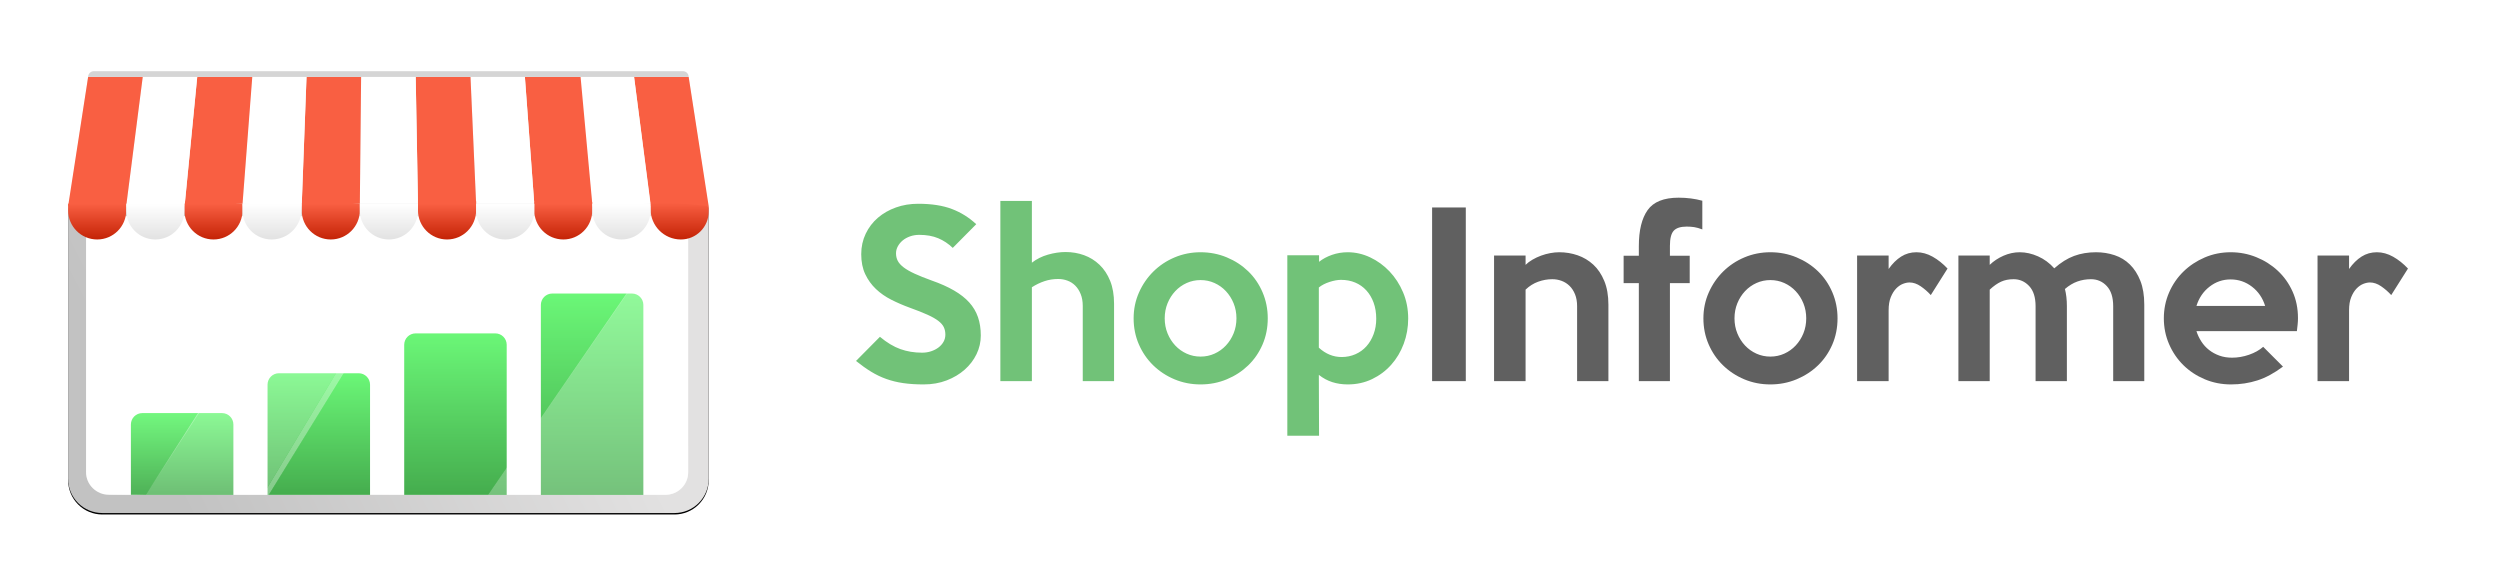 <?xml version="1.0" encoding="UTF-8"?>
<svg width="1725px" height="401px" viewBox="0 0 1725 401" version="1.1" xmlns="http://www.w3.org/2000/svg" xmlns:xlink="http://www.w3.org/1999/xlink">
    <title>Main Light (to curves)</title>
    <defs>
        <linearGradient x1="81.281%" y1="46.515%" x2="9.756%" y2="63.933%" id="linearGradient-1">
            <stop stop-color="#E2E1E1" offset="0%"></stop>
            <stop stop-color="#C2C2C2" offset="100%"></stop>
        </linearGradient>
        <path d="M442,89.18 L0,89.18 L0,277.31 C0,283.572 2.48,289.571 6.908,293.997 C11.328,298.431 17.32,300.915 23.573,300.915 L418.427,300.915 C424.68,300.915 430.672,298.431 435.092,293.997 C439.52,289.571 442,283.572 442,277.31 L442,89.18 Z" id="path-2"></path>
        <filter x="-1.5%" y="-2.6%" width="102.9%" height="106.1%" filterUnits="objectBoundingBox" id="filter-3">
            <feOffset dx="0" dy="1" in="SourceAlpha" result="shadowOffsetOuter1"></feOffset>
            <feGaussianBlur stdDeviation="2" in="shadowOffsetOuter1" result="shadowBlurOuter1"></feGaussianBlur>
            <feColorMatrix values="0 0 0 0 0   0 0 0 0 0   0 0 0 0 0  0 0 0 0.529 0" type="matrix" in="shadowBlurOuter1"></feColorMatrix>
        </filter>
        <linearGradient x1="50%" y1="-0.006%" x2="50%" y2="100.001%" id="linearGradient-4">
            <stop stop-color="#34F445" offset="0%"></stop>
            <stop stop-color="#008E0C" offset="100%"></stop>
        </linearGradient>
        <linearGradient x1="50%" y1="-0.002%" x2="50%" y2="100.002%" id="linearGradient-5">
            <stop stop-color="#34F445" offset="0%"></stop>
            <stop stop-color="#008E0C" offset="100%"></stop>
        </linearGradient>
        <linearGradient x1="50%" y1="-0.001%" x2="50%" y2="100.001%" id="linearGradient-6">
            <stop stop-color="#34F445" offset="0%"></stop>
            <stop stop-color="#008E0C" offset="100%"></stop>
        </linearGradient>
        <linearGradient x1="50%" y1="0%" x2="50%" y2="100.001%" id="linearGradient-7">
            <stop stop-color="#34F445" offset="0%"></stop>
            <stop stop-color="#008E0C" offset="100%"></stop>
        </linearGradient>
        <linearGradient x1="548.704%" y1="0.017%" x2="548.704%" y2="100.007%" id="linearGradient-8">
            <stop stop-color="#F95F42" offset="0%"></stop>
            <stop stop-color="#C42306" offset="100%"></stop>
        </linearGradient>
        <linearGradient x1="348.684%" y1="0.017%" x2="348.684%" y2="100.007%" id="linearGradient-9">
            <stop stop-color="#F95F42" offset="0%"></stop>
            <stop stop-color="#C42306" offset="100%"></stop>
        </linearGradient>
        <linearGradient x1="146.92%" y1="0.017%" x2="146.92%" y2="100.007%" id="linearGradient-10">
            <stop stop-color="#F95F42" offset="0%"></stop>
            <stop stop-color="#C42306" offset="100%"></stop>
        </linearGradient>
        <linearGradient x1="-53.071%" y1="7.393%" x2="-53.071%" y2="100.006%" id="linearGradient-11">
            <stop stop-color="#F95F42" offset="0%"></stop>
            <stop stop-color="#C42306" offset="100%"></stop>
        </linearGradient>
        <linearGradient x1="-253.639%" y1="3.723%" x2="-253.639%" y2="100.006%" id="linearGradient-12">
            <stop stop-color="#F95F42" offset="0%"></stop>
            <stop stop-color="#C42306" offset="100%"></stop>
        </linearGradient>
        <linearGradient x1="-453.112%" y1="1.584%" x2="-453.112%" y2="100.007%" id="linearGradient-13">
            <stop stop-color="#F95F42" offset="0%"></stop>
            <stop stop-color="#C42306" offset="100%"></stop>
        </linearGradient>
        <linearGradient x1="451.679%" y1="0.017%" x2="451.679%" y2="100.007%" id="linearGradient-14">
            <stop stop-color="#FFFFFF" offset="0%"></stop>
            <stop stop-color="#E2E2E2" offset="100%"></stop>
        </linearGradient>
        <linearGradient x1="245.762%" y1="0.017%" x2="245.762%" y2="100.007%" id="linearGradient-15">
            <stop stop-color="#FFFFFF" offset="0%"></stop>
            <stop stop-color="#E2E2E2" offset="100%"></stop>
        </linearGradient>
        <linearGradient x1="49.996%" y1="0.017%" x2="49.996%" y2="100.007%" id="linearGradient-16">
            <stop stop-color="#FFFFFF" offset="0%"></stop>
            <stop stop-color="#E2E2E2" offset="100%"></stop>
        </linearGradient>
        <linearGradient x1="-149.973%" y1="0.017%" x2="-149.973%" y2="100.007%" id="linearGradient-17">
            <stop stop-color="#FFFFFF" offset="0%"></stop>
            <stop stop-color="#E2E2E2" offset="100%"></stop>
        </linearGradient>
        <linearGradient x1="-349.953%" y1="0.017%" x2="-349.953%" y2="100.007%" id="linearGradient-18">
            <stop stop-color="#FFFFFF" offset="0%"></stop>
            <stop stop-color="#E2E2E2" offset="100%"></stop>
        </linearGradient>
    </defs>
    <g id="Main-Light-(to-curves)" stroke="none" stroke-width="1" fill="none" fill-rule="evenodd">
        <g id="Group" transform="translate(47, 47)">
            <g transform="translate(0, 6.085)">
                <g id="Path">
                    <use fill="black" fill-opacity="1" filter="url(#filter-3)" xlink:href="#path-2"></use>
                    <use fill="url(#linearGradient-1)" fill-rule="evenodd" xlink:href="#path-2"></use>
                </g>
                <polygon id="Path" fill="#EBEBEB" points="442 2.72980152e-15 0 2.72980152e-15 13.808 2.72980152e-15 0.344 89.18 441.656 89.18 428.183 0"></polygon>
                <path d="M427.856,96.057 L12.376,96.057 L12.376,272.573 C12.376,281.269 19.415,288.309 28.092,288.309 L412.14,288.309 C420.817,288.309 427.856,281.269 427.856,272.573 L427.856,96.057 Z" id="Path" fill="#FFFFFF"></path>
                <g id="Chart" transform="translate(43.316, 149.453)">
                    <path d="M70.72,90.36 C70.72,86.008 67.2,82.492 62.862,82.492 C49.258,82.492 21.462,82.492 7.858,82.492 C3.52,82.492 0,86.008 0,90.36 C0,105.859 0,138.856 0,138.856 L70.72,138.856 L70.72,90.36 Z" id="Path" fill="url(#linearGradient-4)"></path>
                    <path d="M165.013,62.863 C165.013,58.519 161.494,54.995 157.156,54.995 C143.552,54.995 115.755,54.995 102.151,54.995 C97.813,54.995 94.293,58.519 94.293,62.863 C94.293,83.722 94.293,138.856 94.293,138.856 L165.013,138.856 L165.013,62.863 L165.013,62.863 Z" id="Path" fill="url(#linearGradient-5)"></path>
                    <path d="M259.307,35.366 C259.307,31.022 255.787,27.497 251.449,27.497 C237.845,27.497 210.048,27.497 196.444,27.497 C192.106,27.497 188.587,31.022 188.587,35.366 C188.587,60.748 188.587,138.856 188.587,138.856 L259.307,138.856 L259.307,35.366 Z" id="Path" fill="url(#linearGradient-6)"></path>
                    <path d="M353.6,7.868 C353.6,3.524 350.08,0 345.742,0 L290.738,0 C286.4,0 282.88,3.524 282.88,7.868 L282.88,138.856 L353.6,138.856 L353.6,7.868 Z" id="Path" fill="url(#linearGradient-7)"></path>
                </g>
                <path d="M427.267,88.475 L289.756,288.309 L412.492,288.309 C416.56,288.309 420.465,286.686 423.338,283.801 C426.211,280.916 427.823,276.999 427.807,272.925 C427.676,226.102 427.267,88.475 427.267,88.475 L427.267,88.475 Z" id="Path" fill-opacity="0.46" fill="#FFFFFF"></path>
                <g id="_Image7-link" transform="translate(7.126, 82.885)">
                </g>
            </g>
            <polygon id="Path" fill-opacity="0.43" fill="#FFFFFF" points="53.629 294.395 181.228 94.561 254.396 94.561 134.564 294.395"></polygon>
            <path d="M12.376,278.658 L108.274,82.759 L191.271,82.759 L53.629,294.395 C27.396,295.239 12.769,294.345 12.376,278.658 Z" id="Path" fill-opacity="0.31" fill="#FFFFFF"></path>
            <polyline id="Path" fill-opacity="0.27" fill="#FFFFFF" points="138.493 294.395 260.289 95.266 429.231 92.594 289.756 294.395"></polyline>
            <polygon id="Path" fill-opacity="0.52" fill="#FFFFFF" points="138.493 294.395 134.564 294.395 254.396 94.561 261.271 94.561"></polygon>
            <polyline id="Path" points="138.493 294.395 12.769 294.395 12.376 271.593 142.422 94.561"></polyline>
            <g id="Awning-Stripes" transform="translate(0, 6.085)">
                <polygon id="Path" fill="#F95F42" points="390.515 2.72980152e-15 428.183 2.72980152e-15 442 89.18 401.942 89.18 390.515 0"></polygon>
                <polyline id="Path" fill="#FFFFFF" points="401.884 87.459 361.638 89.18 352.847 0 390.515 0"></polyline>
                <polyline id="Path" fill="#F95F42" points="361.662 87.459 321.645 87.459 315.179 0 353.6 0"></polyline>
                <polyline id="Path" fill="#FFFFFF" points="321.645 87.459 281.521 87.459 277.633 0 315.179 0"></polyline>
                <polyline id="Path" fill="#F95F42" points="281.521 87.459 241.406 87.459 239.834 0 277.633 0"></polyline>
                <polyline id="Path" fill="#FFFFFF" points="241.406 87.459 201.29 87.459 202.166 0 239.834 0"></polyline>
                <polyline id="Path" fill="#F95F42" points="201.29 87.459 161.166 89.18 164.498 0 202.166 0"></polyline>
                <polyline id="Path" fill="#FFFFFF" points="161.166 89.18 120.355 87.459 126.821 0 164.498 0"></polyline>
                <polyline id="Path" fill="#F95F42" points="120.355 87.459 80.362 89.18 89.088 0 127.075 0"></polyline>
                <polyline id="Path" fill="#FFFFFF" points="80.362 89.18 40.058 89.18 51.485 0 89.088 0"></polyline>
                <polyline id="Path" fill="#F95F42" points="40.058 89.18 0 89.18 13.808 0 51.485 0"></polyline>
            </g>
            <g id="Awning-Rounded" transform="translate(0, 91.578)">
                <g id="Red">
                    <path d="M40.116,1.967 L0,1.967 L0,6.581 C0,17.67 8.979,26.661 20.054,26.661 C20.062,26.661 20.062,26.661 20.062,26.661 C31.136,26.661 40.116,17.67 40.116,6.581 C40.116,3.852 40.116,1.967 40.116,1.967 L40.116,1.967 Z" id="Path" fill="url(#linearGradient-8)"></path>
                    <path d="M120.355,1.967 L80.239,1.967 L80.239,6.581 C80.239,17.67 89.219,26.661 100.293,26.661 C100.293,26.661 100.301,26.661 100.301,26.661 C111.376,26.661 120.355,17.67 120.355,6.581 C120.355,3.852 120.355,1.967 120.355,1.967 L120.355,1.967 Z" id="Path" fill="url(#linearGradient-9)"></path>
                    <path d="M201.29,1.967 L161.166,1.967 L161.166,6.581 C161.166,17.67 170.145,26.661 181.228,26.661 C181.228,26.661 181.228,26.661 181.228,26.661 C192.303,26.661 201.29,17.67 201.29,6.581 C201.29,3.852 201.29,1.967 201.29,1.967 L201.29,1.967 Z" id="Path" fill="url(#linearGradient-10)"></path>
                    <path d="M281.521,0 L241.406,0 L241.406,6.581 C241.406,17.67 250.385,26.661 261.459,26.661 C261.468,26.661 261.468,26.661 261.468,26.661 C272.542,26.661 281.521,17.67 281.521,6.581 C281.521,2.803 281.521,0 281.521,0 L281.521,0 Z" id="Path" fill="url(#linearGradient-11)"></path>
                    <path d="M361.63,1.016 L321.637,1.016 C321.637,1.016 321.637,3.336 321.637,6.581 C321.645,17.67 330.624,26.661 341.699,26.661 C341.699,26.661 341.707,26.661 341.707,26.661 C347.019,26.661 352.11,24.547 355.851,20.777 C359.6,17.007 361.687,11.901 361.663,6.581 C361.646,3.336 361.63,1.016 361.63,1.016 Z" id="Path" fill="url(#linearGradient-12)"></path>
                    <path d="M442,3.688 C428.265,2.131 414.964,0.918 401.884,1.967 L401.884,5.704 C401.884,17.277 411.248,26.661 422.814,26.661 L422.814,26.661 C433.406,26.661 442,18.064 442,7.45 C442,5.196 442,3.688 442,3.688 Z" id="Path" fill="url(#linearGradient-13)"></path>
                </g>
                <g id="White" transform="translate(40.116, 1.967)">
                    <path d="M40.124,0 L0,0 L0,4.614 C0,15.703 8.979,24.694 20.062,24.694 C20.062,24.694 20.062,24.694 20.062,24.694 C31.145,24.694 40.124,15.703 40.124,4.614 C40.124,1.885 40.124,0 40.124,0 L40.124,0 Z" id="Path" fill="url(#linearGradient-14)"></path>
                    <path d="M121.051,0 L80.239,0 L80.239,4.614 C80.239,9.942 82.351,15.048 86.116,18.818 C89.873,22.58 94.973,24.694 100.293,24.694 L100.293,24.694 C111.466,24.694 120.609,15.794 120.92,4.614 C121.002,1.885 121.051,0 121.051,0 L121.051,0 Z" id="Path" fill="url(#linearGradient-15)"></path>
                    <path d="M201.29,0 L161.174,0 L161.174,4.614 C161.174,15.703 170.154,24.694 181.228,24.694 C181.228,24.694 181.228,24.694 181.236,24.694 C192.311,24.694 201.29,15.703 201.29,4.614 C201.29,1.885 201.29,0 201.29,0 L201.29,0 Z" id="Path" fill="url(#linearGradient-16)"></path>
                    <path d="M281.529,0 L241.406,0 L241.406,4.614 C241.406,15.703 250.385,24.694 261.468,24.694 C261.468,24.694 261.468,24.694 261.468,24.694 C272.55,24.694 281.529,15.703 281.529,4.614 C281.529,1.885 281.529,0 281.529,0 L281.529,0 Z" id="Path" fill="url(#linearGradient-17)"></path>
                    <path d="M361.769,0 L321.645,0 L321.645,4.614 C321.645,15.703 330.624,24.694 341.707,24.694 C341.707,24.694 341.707,24.694 341.707,24.694 C352.79,24.694 361.769,15.703 361.769,4.614 C361.769,1.885 361.769,0 361.769,0 L361.769,0 Z" id="Path" fill="url(#linearGradient-18)"></path>
                </g>
            </g>
            <path d="M428.183,6.085 C428.183,3.889 426.407,2.11 424.214,2.11 C384.384,2.11 57.616,2.11 17.786,2.11 C15.593,2.11 13.817,3.889 13.808,6.085 C13.808,6.085 13.808,6.085 13.808,6.085 L428.183,6.085 L428.183,6.085 Z" id="Store-Top" fill="#D5D5D5"></path>
        </g>
        <g id="ShopInformer" transform="translate(590.65, 136.4)" fill-rule="nonzero">
            <path d="M46.65,128.85 C52.45,128.85 57.75,127.925 62.55,126.075 C67.35,124.225 71.5,121.75 75,118.65 C78.5,115.55 81.225,111.975 83.175,107.925 C85.125,103.875 86.1,99.6 86.1,95.1 C86.1,90.4 85.45,86.175 84.15,82.425 C82.85,78.675 80.85,75.3 78.15,72.3 C75.45,69.3 71.95,66.55 67.65,64.05 C63.35,61.55 58.2,59.25 52.2,57.15 C47.5,55.45 43.575,53.875 40.425,52.425 C37.275,50.975 34.75,49.525 32.85,48.075 C30.95,46.625 29.6,45.125 28.8,43.575 C28,42.025 27.6,40.3 27.6,38.4 C27.6,36.7 28.025,35.075 28.875,33.525 C29.725,31.975 30.85,30.625 32.25,29.475 C33.65,28.325 35.325,27.4 37.275,26.7 C39.225,26 41.35,25.65 43.65,25.65 C48.65,25.65 53,26.425 56.7,27.975 C60.4,29.525 63.75,31.75 66.75,34.65 L66.75,34.65 L82.95,18.3 C78.05,13.7 72.45,10.2 66.15,7.8 C59.85,5.4 52.1,4.2 42.9,4.2 C37.4,4.2 32.275,5.05 27.525,6.75 C22.775,8.45 18.625,10.825 15.075,13.875 C11.525,16.925 8.725,20.6 6.675,24.9 C4.625,29.2 3.6,33.9 3.6,39 C3.6,44.3 4.525,48.9 6.375,52.8 C8.225,56.7 10.675,60.1 13.725,63 C16.775,65.9 20.325,68.375 24.375,70.425 C28.425,72.475 32.65,74.3 37.05,75.9 C42.05,77.7 46.15,79.325 49.35,80.775 C52.55,82.225 55.05,83.65 56.85,85.05 C58.65,86.45 59.9,87.9 60.6,89.4 C61.3,90.9 61.65,92.6 61.65,94.5 C61.65,96.3 61.225,97.95 60.375,99.45 C59.525,100.95 58.375,102.25 56.925,103.35 C55.475,104.45 53.775,105.325 51.825,105.975 C49.875,106.625 47.8,106.95 45.6,106.95 C40.2,106.95 35.2,106.125 30.6,104.475 C26,102.825 21.3,100 16.5,96 L16.5,96 L0,112.65 C3.6,115.55 7.075,118.025 10.425,120.075 C13.775,122.125 17.275,123.8 20.925,125.1 C24.575,126.4 28.475,127.35 32.625,127.95 C36.775,128.55 41.45,128.85 46.65,128.85 Z M121.35,126.6 L121.35,61.8 C124.15,60 127.05,58.6 130.05,57.6 C133.05,56.6 136.2,56.1 139.5,56.1 C141.7,56.1 143.825,56.475 145.875,57.225 C147.925,57.975 149.725,59.125 151.275,60.675 C152.825,62.225 154.075,64.175 155.025,66.525 C155.975,68.875 156.45,71.6 156.45,74.7 L156.45,74.7 L156.45,126.6 L178.05,126.6 L178.05,73.2 C178.05,67.1 177.15,61.825 175.35,57.375 C173.55,52.925 171.1,49.225 168,46.275 C164.9,43.325 161.35,41.125 157.35,39.675 C153.35,38.225 149.1,37.5 144.6,37.5 C140.7,37.5 136.65,38.1 132.45,39.3 C128.25,40.5 124.55,42.35 121.35,44.85 L121.35,44.85 L121.35,2.25 L99.6,2.25 L99.6,126.6 L121.35,126.6 Z M237.75,128.85 C244.15,128.85 250.175,127.675 255.825,125.325 C261.475,122.975 266.4,119.775 270.6,115.725 C274.8,111.675 278.1,106.875 280.5,101.325 C282.9,95.775 284.1,89.75 284.1,83.25 C284.1,76.85 282.9,70.85 280.5,65.25 C278.1,59.65 274.8,54.825 270.6,50.775 C266.4,46.725 261.475,43.525 255.825,41.175 C250.175,38.825 244.15,37.65 237.75,37.65 C231.45,37.65 225.5,38.825 219.9,41.175 C214.3,43.525 209.4,46.775 205.2,50.925 C201,55.075 197.675,59.925 195.225,65.475 C192.775,71.025 191.55,76.95 191.55,83.25 C191.55,89.65 192.75,95.625 195.15,101.175 C197.55,106.725 200.85,111.55 205.05,115.65 C209.25,119.75 214.15,122.975 219.75,125.325 C225.35,127.675 231.35,128.85 237.75,128.85 Z M237.75,109.65 C234.35,109.65 231.15,108.975 228.15,107.625 C225.15,106.275 222.525,104.4 220.275,102 C218.025,99.6 216.25,96.8 214.95,93.6 C213.65,90.4 213,86.95 213,83.25 C213,79.55 213.65,76.1 214.95,72.9 C216.25,69.7 218.025,66.9 220.275,64.5 C222.525,62.1 225.15,60.225 228.15,58.875 C231.15,57.525 234.35,56.85 237.75,56.85 C241.15,56.85 244.35,57.525 247.35,58.875 C250.35,60.225 252.975,62.1 255.225,64.5 C257.475,66.9 259.25,69.7 260.55,72.9 C261.85,76.1 262.5,79.55 262.5,83.25 C262.5,86.95 261.85,90.4 260.55,93.6 C259.25,96.8 257.475,99.6 255.225,102 C252.975,104.4 250.35,106.275 247.35,107.625 C244.35,108.975 241.15,109.65 237.75,109.65 Z M319.5,164.25 L319.35,122.25 C322.25,124.55 325.35,126.225 328.65,127.275 C331.95,128.325 335.5,128.85 339.3,128.85 C345.4,128.85 351,127.625 356.1,125.175 C361.2,122.725 365.6,119.425 369.3,115.275 C373,111.125 375.875,106.3 377.925,100.8 C379.975,95.3 381,89.5 381,83.4 C381,76.9 379.825,70.875 377.475,65.325 C375.125,59.775 372,54.95 368.1,50.85 C364.2,46.75 359.75,43.525 354.75,41.175 C349.75,38.825 344.6,37.65 339.3,37.65 C335.5,37.65 331.875,38.25 328.425,39.45 C324.975,40.65 322,42.25 319.5,44.25 L319.5,44.25 L319.5,39.75 L297.6,39.75 L297.6,164.25 L319.5,164.25 Z M335.1,109.95 C329.3,109.95 324.05,107.8 319.35,103.5 L319.35,103.5 L319.35,61.95 C321.35,60.35 323.825,59.075 326.775,58.125 C329.725,57.175 332.35,56.7 334.65,56.7 C338.25,56.7 341.525,57.325 344.475,58.575 C347.425,59.825 349.975,61.625 352.125,63.975 C354.275,66.325 355.95,69.15 357.15,72.45 C358.35,75.75 358.95,79.45 358.95,83.55 C358.95,87.35 358.35,90.875 357.15,94.125 C355.95,97.375 354.3,100.175 352.2,102.525 C350.1,104.875 347.575,106.7 344.625,108 C341.675,109.3 338.5,109.95 335.1,109.95 Z" id="Shop" fill="#71C278"></path>
            <path d="M420.75,126.6 L420.75,6.75 L397.5,6.75 L397.5,126.6 L420.75,126.6 Z M462,126.6 L462,63.45 C464.6,60.95 467.5,59.125 470.7,57.975 C473.9,56.825 477.15,56.25 480.45,56.25 C482.65,56.25 484.775,56.625 486.825,57.375 C488.875,58.125 490.7,59.275 492.3,60.825 C493.9,62.375 495.175,64.325 496.125,66.675 C497.075,69.025 497.55,71.75 497.55,74.85 L497.55,74.85 L497.55,126.6 L519.15,126.6 L519.15,73.8 C519.15,67.5 518.2,62.05 516.3,57.45 C514.4,52.85 511.875,49.1 508.725,46.2 C505.575,43.3 501.975,41.15 497.925,39.75 C493.875,38.35 489.65,37.65 485.25,37.65 C483.25,37.65 481.175,37.85 479.025,38.25 C476.875,38.65 474.775,39.225 472.725,39.975 C470.675,40.725 468.7,41.65 466.8,42.75 C464.9,43.85 463.3,45.05 462,46.35 L462,46.35 L462,39.9 L440.25,39.9 L440.25,126.6 L462,126.6 Z M561.6,126.6 L561.6,58.95 L575.25,58.95 L575.25,40.05 L561.6,40.05 L561.6,33.15 C561.6,28.15 562.475,24.7 564.225,22.8 C565.975,20.9 568.95,19.95 573.15,19.95 C575.05,19.95 576.8,20.075 578.4,20.325 C580,20.575 581.85,21.1 583.95,21.9 L583.95,21.9 L583.95,2.1 C578.85,0.7 573.4,0 567.6,0 C557.4,0 550.275,2.85 546.225,8.55 C542.175,14.25 540.15,22.55 540.15,33.45 L540.15,33.45 L540.15,40.05 L529.65,40.05 L529.65,58.95 L540.15,58.95 L540.15,126.6 L561.6,126.6 Z M630.9,128.85 C637.3,128.85 643.325,127.675 648.975,125.325 C654.625,122.975 659.55,119.775 663.75,115.725 C667.95,111.675 671.25,106.875 673.65,101.325 C676.05,95.775 677.25,89.75 677.25,83.25 C677.25,76.85 676.05,70.85 673.65,65.25 C671.25,59.65 667.95,54.825 663.75,50.775 C659.55,46.725 654.625,43.525 648.975,41.175 C643.325,38.825 637.3,37.65 630.9,37.65 C624.6,37.65 618.65,38.825 613.05,41.175 C607.45,43.525 602.55,46.775 598.35,50.925 C594.15,55.075 590.825,59.925 588.375,65.475 C585.925,71.025 584.7,76.95 584.7,83.25 C584.7,89.65 585.9,95.625 588.3,101.175 C590.7,106.725 594,111.55 598.2,115.65 C602.4,119.75 607.3,122.975 612.9,125.325 C618.5,127.675 624.5,128.85 630.9,128.85 Z M630.9,109.65 C627.5,109.65 624.3,108.975 621.3,107.625 C618.3,106.275 615.675,104.4 613.425,102 C611.175,99.6 609.4,96.8 608.1,93.6 C606.8,90.4 606.15,86.95 606.15,83.25 C606.15,79.55 606.8,76.1 608.1,72.9 C609.4,69.7 611.175,66.9 613.425,64.5 C615.675,62.1 618.3,60.225 621.3,58.875 C624.3,57.525 627.5,56.85 630.9,56.85 C634.3,56.85 637.5,57.525 640.5,58.875 C643.5,60.225 646.125,62.1 648.375,64.5 C650.625,66.9 652.4,69.7 653.7,72.9 C655,76.1 655.65,79.55 655.65,83.25 C655.65,86.95 655,90.4 653.7,93.6 C652.4,96.8 650.625,99.6 648.375,102 C646.125,104.4 643.5,106.275 640.5,107.625 C637.5,108.975 634.3,109.65 630.9,109.65 Z M712.5,126.6 L712.5,77.7 C712.5,74.1 713,71.075 714,68.625 C715,66.175 716.225,64.2 717.675,62.7 C719.125,61.2 720.675,60.125 722.325,59.475 C723.975,58.825 725.5,58.5 726.9,58.5 C729.5,58.5 732.075,59.375 734.625,61.125 C737.175,62.875 739.5,64.9 741.6,67.2 L741.6,67.2 L753.15,48.9 C749.95,45.5 746.525,42.775 742.875,40.725 C739.225,38.675 735.5,37.65 731.7,37.65 C727.8,37.65 724.275,38.65 721.125,40.65 C717.975,42.65 715.1,45.5 712.5,49.2 L712.5,49.2 L712.5,39.9 L690.75,39.9 L690.75,126.6 L712.5,126.6 Z M782.25,126.6 L782.25,63.45 C784.95,60.95 787.55,59.125 790.05,57.975 C792.55,56.825 795.45,56.25 798.75,56.25 C802.95,56.25 806.525,57.825 809.475,60.975 C812.425,64.125 813.9,68.75 813.9,74.85 L813.9,74.85 L813.9,126.6 L835.5,126.6 L835.5,74.85 C835.5,70.45 835.05,66.5 834.15,63 C836.95,60.6 839.825,58.875 842.775,57.825 C845.725,56.775 848.85,56.25 852.15,56.25 C856.45,56.25 860.075,57.825 863.025,60.975 C865.975,64.125 867.45,68.75 867.45,74.85 L867.45,74.85 L867.45,126.6 L888.9,126.6 L888.9,73.8 C888.9,67.4 888,61.925 886.2,57.375 C884.4,52.825 882,49.075 879,46.125 C876,43.175 872.475,41.025 868.425,39.675 C864.375,38.325 860.1,37.65 855.6,37.65 C850.1,37.65 845.05,38.5 840.45,40.2 C835.85,41.9 831.3,44.75 826.8,48.75 C823.6,45.15 819.875,42.4 815.625,40.5 C811.375,38.6 807.15,37.65 802.95,37.65 C799.15,37.65 795.425,38.45 791.775,40.05 C788.125,41.65 784.95,43.75 782.25,46.35 L782.25,46.35 L782.25,39.9 L760.65,39.9 L760.65,126.6 L782.25,126.6 Z M948.75,128.85 C955.15,128.85 961.225,127.925 966.975,126.075 C972.725,124.225 978.6,121.05 984.6,116.55 L984.6,116.55 L970.95,102.9 C968.35,105.2 965.1,107.025 961.2,108.375 C957.3,109.725 953.4,110.4 949.5,110.4 C946.3,110.4 943.375,109.925 940.725,108.975 C938.075,108.025 935.7,106.725 933.6,105.075 C931.5,103.425 929.725,101.475 928.275,99.225 C926.825,96.975 925.7,94.6 924.9,92.1 L924.9,92.1 L994.2,92.1 C994.4,90.5 994.575,88.95 994.725,87.45 C994.875,85.95 994.95,84.5 994.95,83.1 C994.95,76.4 993.7,70.275 991.2,64.725 C988.7,59.175 985.3,54.4 981,50.4 C976.7,46.4 971.75,43.275 966.15,41.025 C960.55,38.775 954.7,37.65 948.6,37.65 C942.2,37.65 936.2,38.85 930.6,41.25 C925,43.65 920.1,46.9 915.9,51 C911.7,55.1 908.4,59.925 906,65.475 C903.6,71.025 902.4,76.95 902.4,83.25 C902.4,89.55 903.6,95.475 906,101.025 C908.4,106.575 911.675,111.4 915.825,115.5 C919.975,119.6 924.875,122.85 930.525,125.25 C936.175,127.65 942.25,128.85 948.75,128.85 Z M972.3,74.7 L924.9,74.7 C926.6,69.2 929.6,64.775 933.9,61.425 C938.2,58.075 943.05,56.4 948.45,56.4 C953.95,56.4 958.875,58.075 963.225,61.425 C967.575,64.775 970.6,69.2 972.3,74.7 L972.3,74.7 Z M1030.2,126.6 L1030.2,77.7 C1030.2,74.1 1030.7,71.075 1031.7,68.625 C1032.7,66.175 1033.925,64.2 1035.375,62.7 C1036.825,61.2 1038.375,60.125 1040.025,59.475 C1041.675,58.825 1043.2,58.5 1044.6,58.5 C1047.2,58.5 1049.775,59.375 1052.325,61.125 C1054.875,62.875 1057.2,64.9 1059.3,67.2 L1059.3,67.2 L1070.85,48.9 C1067.65,45.5 1064.225,42.775 1060.575,40.725 C1056.925,38.675 1053.2,37.65 1049.4,37.65 C1045.5,37.65 1041.975,38.65 1038.825,40.65 C1035.675,42.65 1032.8,45.5 1030.2,49.2 L1030.2,49.2 L1030.2,39.9 L1008.45,39.9 L1008.45,126.6 L1030.2,126.6 Z" id="Informer" fill="#606060"></path>
        </g>
    </g>
</svg>